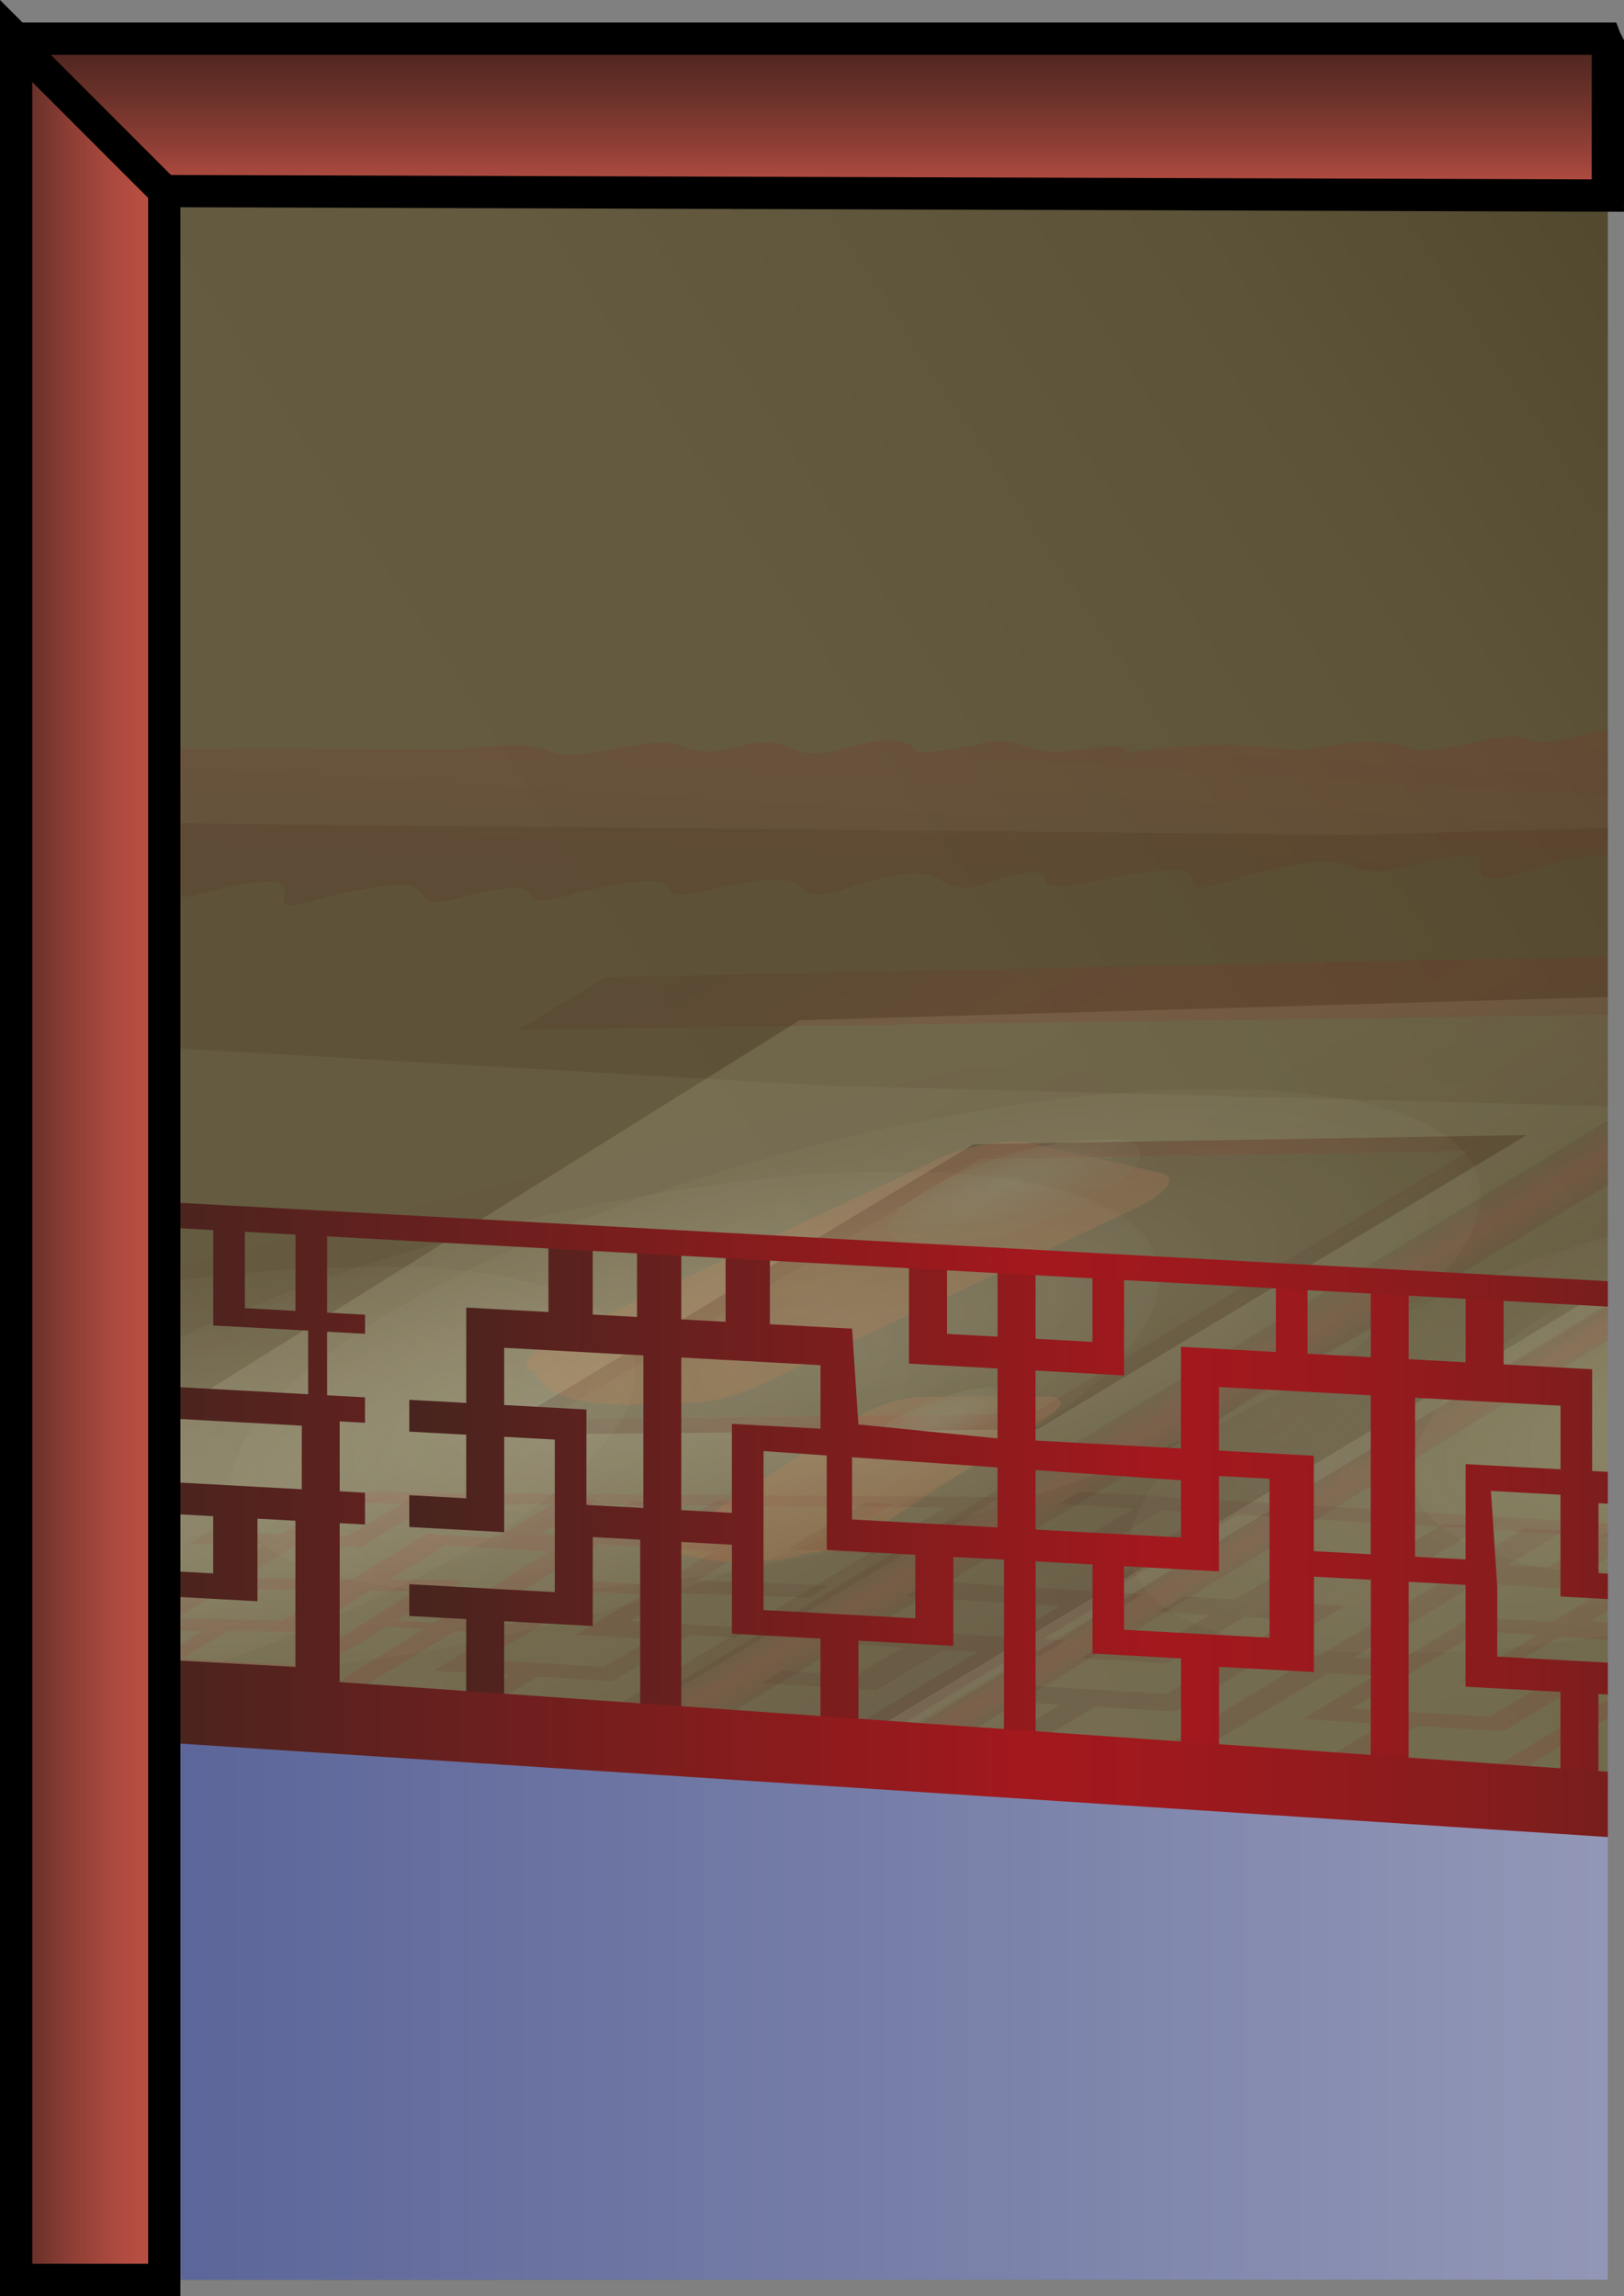 <svg id="Layer_1" data-name="Layer 1" xmlns="http://www.w3.org/2000/svg" xmlns:xlink="http://www.w3.org/1999/xlink" viewBox="0 0 50.352 71.177">
  <rect x="0" y="0" width="50.352" height="71.177" fill="#808080" stroke="none"/>
  <defs>
    <style>
      .cls-1, .cls-2, .cls-33, .cls-34 {
        stroke: #000;
        stroke-miterlimit: 10;
      }

      .cls-1 {
        fill: url(#linear-gradient);
      }

      .cls-2 {
        fill: url(#linear-gradient-2);
      }

      .cls-3 {
        fill: url(#linear-gradient-3);
      }

      .cls-11, .cls-12, .cls-13, .cls-16, .cls-17, .cls-18, .cls-19, .cls-21, .cls-22, .cls-23, .cls-24, .cls-25, .cls-4, .cls-5, .cls-6 {
        opacity: 0.13;
      }

      .cls-4 {
        fill: url(#linear-gradient-4);
      }

      .cls-5 {
        fill: url(#linear-gradient-5);
      }

      .cls-7 {
        fill: url(#linear-gradient-6);
      }

      .cls-8 {
        fill: url(#linear-gradient-7);
      }

      .cls-9 {
        fill: url(#linear-gradient-8);
      }

      .cls-10 {
        fill: url(#linear-gradient-9);
      }

      .cls-11 {
        fill: url(#linear-gradient-10);
      }

      .cls-12 {
        fill: url(#linear-gradient-11);
      }

      .cls-13 {
        fill: url(#linear-gradient-12);
      }

      .cls-14 {
        fill: url(#linear-gradient-13);
      }

      .cls-15 {
        fill: url(#linear-gradient-14);
      }

      .cls-16 {
        fill: url(#linear-gradient-15);
      }

      .cls-17 {
        fill: url(#linear-gradient-16);
      }

      .cls-18 {
        fill: url(#linear-gradient-17);
      }

      .cls-19 {
        fill: url(#linear-gradient-18);
      }

      .cls-20 {
        fill: url(#linear-gradient-19);
      }

      .cls-21 {
        fill: url(#radial-gradient);
      }

      .cls-22 {
        fill: url(#radial-gradient-2);
      }

      .cls-23 {
        fill: url(#radial-gradient-3);
      }

      .cls-24 {
        fill: url(#radial-gradient-4);
      }

      .cls-25 {
        fill: url(#radial-gradient-5);
      }

      .cls-26 {
        fill: url(#linear-gradient-20);
      }

      .cls-27 {
        fill: url(#radial-gradient-6);
      }

      .cls-28 {
        fill: url(#linear-gradient-21);
      }

      .cls-29 {
        fill: url(#radial-gradient-7);
      }

      .cls-30 {
        fill: url(#linear-gradient-22);
      }

      .cls-31 {
        fill: url(#linear-gradient-23);
      }

      .cls-32 {
        fill: url(#linear-gradient-24);
      }

      .cls-33 {
        fill: url(#linear-gradient-25);
      }

      .cls-34 {
        fill: url(#linear-gradient-26);
      }
    </style>
    <linearGradient id="linear-gradient" x1="4.968" y1="35.844" x2="-0.033" y2="35.844" gradientUnits="userSpaceOnUse">
      <stop offset="0" stop-color="#bc5044"/>
      <stop offset="0.159" stop-color="#b74e42"/>
      <stop offset="0.359" stop-color="#a7483d"/>
      <stop offset="0.58" stop-color="#8e3e35"/>
      <stop offset="0.815" stop-color="#6a3129"/>
      <stop offset="1" stop-color="#49241e"/>
    </linearGradient>
    <linearGradient id="linear-gradient-2" x1="25.312" y1="5.25" x2="25.312" y2="0.11" gradientUnits="userSpaceOnUse">
      <stop offset="0" stop-color="#bc5044"/>
      <stop offset="0.295" stop-color="#903f36"/>
      <stop offset="0.602" stop-color="#6a3129"/>
      <stop offset="0.848" stop-color="#522721"/>
      <stop offset="1" stop-color="#49241e"/>
    </linearGradient>
    <linearGradient id="linear-gradient-3" x1="69.736" y1="7.363" x2="2.736" y2="51.03" gradientUnits="userSpaceOnUse">
      <stop offset="0" stop-color="#393218"/>
      <stop offset="0.018" stop-color="#3c351b"/>
      <stop offset="0.168" stop-color="#4f462c"/>
      <stop offset="0.343" stop-color="#5c5338"/>
      <stop offset="0.567" stop-color="#645a3f"/>
      <stop offset="1" stop-color="#665c41"/>
    </linearGradient>
    <linearGradient id="linear-gradient-4" x1="-639.46" y1="1134.988" x2="-544.573" y2="1040.101" gradientTransform="matrix(1.301, 0.078, 1.162, -0.699, -468.834, 850.097)" gradientUnits="userSpaceOnUse">
      <stop offset="0" stop-color="#665c41"/>
      <stop offset="0.355" stop-color="#63593e"/>
      <stop offset="0.611" stop-color="#5a5136"/>
      <stop offset="0.835" stop-color="#4a4228"/>
      <stop offset="1" stop-color="#393218"/>
    </linearGradient>
    <linearGradient id="linear-gradient-5" x1="-490.19" y1="-1111.091" x2="-828.397" y2="-1449.299" gradientTransform="matrix(1.301, 0.078, -1.162, 0.699, -611.217, 936.22)" gradientUnits="userSpaceOnUse">
      <stop offset="0.011" stop-color="#2f1d07"/>
      <stop offset="1" stop-color="#2f1d07"/>
    </linearGradient>
    <linearGradient id="linear-gradient-6" x1="-579.342" y1="-1207.057" x2="-538.354" y2="-1207.057" gradientTransform="matrix(1.301, 0.078, -1.162, 0.699, -611.217, 936.22)" gradientUnits="userSpaceOnUse">
      <stop offset="0" stop-color="#eeefc7"/>
      <stop offset="0.264" stop-color="#ebecc5"/>
      <stop offset="0.454" stop-color="#e3e3be"/>
      <stop offset="0.621" stop-color="#d6d3b3"/>
      <stop offset="0.774" stop-color="#c2bda3"/>
      <stop offset="0.917" stop-color="#aaa08f"/>
      <stop offset="1" stop-color="#988c80"/>
    </linearGradient>
    <linearGradient id="linear-gradient-7" x1="-606.495" y1="-1212.445" x2="-578.657" y2="-1212.445" gradientTransform="matrix(1.301, 0.078, -1.162, 0.699, -611.08, 935.657)" xlink:href="#linear-gradient-6"/>
    <linearGradient id="linear-gradient-8" x1="-606.495" y1="-1216.548" x2="-578.657" y2="-1216.548" gradientTransform="matrix(1.301, 0.078, -1.162, 0.699, -611.08, 935.657)" xlink:href="#linear-gradient-6"/>
    <linearGradient id="linear-gradient-9" x1="-598.26" y1="-1216.548" x2="-586.607" y2="-1216.548" gradientTransform="matrix(1.301, 0.078, -1.162, 0.699, -611.08, 935.657)" gradientUnits="userSpaceOnUse">
      <stop offset="0.011" stop-color="#49241e"/>
      <stop offset="0.482" stop-color="#a3181d"/>
      <stop offset="0.574" stop-color="#9c191d"/>
      <stop offset="0.71" stop-color="#881c1d"/>
      <stop offset="0.871" stop-color="#68201e"/>
      <stop offset="1" stop-color="#49241e"/>
    </linearGradient>
    <linearGradient id="linear-gradient-10" x1="-577.423" y1="-1199.566" x2="-543.7" y2="-1199.566" gradientTransform="matrix(1.301, 0.078, -1.162, 0.699, -611.217, 936.22)" xlink:href="#linear-gradient-9"/>
    <linearGradient id="linear-gradient-11" x1="-577.423" y1="-1202.903" x2="-543.7" y2="-1202.903" xlink:href="#linear-gradient-9"/>
    <linearGradient id="linear-gradient-12" x1="-585.374" y1="-1210.682" x2="-583.043" y2="-1210.682" gradientTransform="matrix(1.301, 0.078, -1.162, 0.699, -611.217, 936.22)" xlink:href="#linear-gradient-9"/>
    <linearGradient id="linear-gradient-13" x1="-605.251" y1="-1202.149" x2="-585.511" y2="-1202.149" xlink:href="#linear-gradient-9"/>
    <linearGradient id="linear-gradient-14" x1="-587.704" y1="-1206.399" x2="-585.648" y2="-1206.399" gradientTransform="matrix(1.301, 0.078, -1.162, 0.699, -611.217, 936.22)" xlink:href="#linear-gradient-9"/>
    <linearGradient id="linear-gradient-15" x1="-612.242" y1="-1228.457" x2="-584.963" y2="-1228.457" gradientTransform="matrix(1.301, 0.078, -1.162, 0.699, -611.217, 936.22)" xlink:href="#linear-gradient-9"/>
    <linearGradient id="linear-gradient-16" x1="-612.516" y1="-1202.515" x2="-584.962" y2="-1202.515" gradientTransform="matrix(1.301, 0.078, -1.162, 0.699, -611.217, 936.22)" xlink:href="#linear-gradient-9"/>
    <linearGradient id="linear-gradient-17" x1="-578.931" y1="-1207.123" x2="-577.149" y2="-1207.123" gradientTransform="matrix(1.301, 0.078, -1.162, 0.699, -611.217, 936.22)" xlink:href="#linear-gradient-9"/>
    <linearGradient id="linear-gradient-18" x1="-583.455" y1="-1202.44" x2="-543.015" y2="-1202.44" xlink:href="#linear-gradient-9"/>
    <linearGradient id="linear-gradient-19" x1="-614.14" y1="-1228.678" x2="-614.14" y2="-1254.095" xlink:href="#linear-gradient-9"/>
    <radialGradient id="radial-gradient" cx="-572.077" cy="1091.217" r="11.104" gradientTransform="matrix(1.301, 0.078, 1.162, -0.699, -468.834, 850.097)" gradientUnits="userSpaceOnUse">
      <stop offset="0.062" stop-color="#fefee2"/>
      <stop offset="0.341" stop-color="#fefee2" stop-opacity="0.775"/>
      <stop offset="0.982" stop-color="#fefee2" stop-opacity="0.216"/>
      <stop offset="1" stop-color="#fefee2" stop-opacity="0.2"/>
    </radialGradient>
    <radialGradient id="radial-gradient-2" cx="-593.736" cy="1091.491" r="11.104" xlink:href="#radial-gradient"/>
    <radialGradient id="radial-gradient-3" cx="-605.662" cy="1082.307" r="11.104" xlink:href="#radial-gradient"/>
    <radialGradient id="radial-gradient-4" cx="-597.711" cy="1087.379" r="11.104" xlink:href="#radial-gradient"/>
    <radialGradient id="radial-gradient-5" cx="-568.65" cy="1094.918" r="11.104" xlink:href="#radial-gradient"/>
    <linearGradient id="linear-gradient-20" x1="158.595" y1="1167.862" x2="158.595" y2="1160.468" gradientTransform="matrix(-1.35, -0.048, 1.105, -0.702, -1045.013, 869.532)" gradientUnits="userSpaceOnUse">
      <stop offset="0" stop-color="#ff9372"/>
      <stop offset="0.34" stop-color="#ff8c5a"/>
      <stop offset="0.74" stop-color="#ff8545"/>
      <stop offset="1" stop-color="#ff833d"/>
    </linearGradient>
    <radialGradient id="radial-gradient-6" cx="345.406" cy="1211.939" r="1.537" gradientTransform="matrix(-1.126, -0.033, 1.135, -0.703, -957.365, 906.815)" xlink:href="#radial-gradient"/>
    <linearGradient id="linear-gradient-21" x1="-845.883" y1="1098.794" x2="-845.883" y2="1087.4" gradientTransform="matrix(1.083, 0.197, 1.368, -0.675, -552.851, 943.35)" xlink:href="#linear-gradient-20"/>
    <radialGradient id="radial-gradient-7" cx="-737.163" cy="661.66" r="1.515" gradientTransform="matrix(1.402, 0.241, 2.161, -1.062, -364.9, 916.39)" xlink:href="#radial-gradient"/>
    <linearGradient id="linear-gradient-22" x1="2.488" y1="60.995" x2="59.488" y2="60.995" gradientUnits="userSpaceOnUse">
      <stop offset="0.046" stop-color="#5b6599"/>
      <stop offset="1" stop-color="#9ea2bd"/>
    </linearGradient>
    <linearGradient id="linear-gradient-23" x1="13.523" y1="28.75" x2="61.889" y2="28.75" gradientTransform="matrix(0.997, 0.055, -0, 1.003, -0.655, 15.535)" xlink:href="#linear-gradient-9"/>
    <linearGradient id="linear-gradient-24" x1="4.872" y1="29.382" x2="62.872" y2="29.382" gradientTransform="matrix(0.997, 0.055, -0, 1.003, -0.655, 15.535)" xlink:href="#linear-gradient-9"/>
    <linearGradient id="linear-gradient-25" x1="5.093" y1="36.005" x2="0.092" y2="36.005" xlink:href="#linear-gradient"/>
    <linearGradient id="linear-gradient-26" x1="25.312" y1="5.499" x2="25.312" y2="0.36" xlink:href="#linear-gradient-2"/>
  </defs>
  <title>opendoor</title>
  <polygon class="cls-1" points="0.5 1.207 0.5 70.48 4.968 70.48 4.968 5.674 0.5 1.207"/>
  <path class="cls-2" d="M49.988.817C49.96.757,49.925.7,49.901.637H.637V.643L5.104,5.11l44.884.139Z" transform="translate(-0.137 0.564)"/>
  <rect class="cls-3" x="0.988" y="1.814" width="48.863" height="68.863"/>
  <g>
    <path class="cls-4" d="M49.988,33.182C33.331,32.671,16.785,32.088.637,31.262V65.665a387.484,387.484,0,0,0,39.576.863c3.062-.079,6.183-.189,8.894-.032.303.017.59.044.882.067Z" transform="translate(-0.137 0.564)"/>
    <polygon class="cls-5" points="49.852 25.667 41.813 25.882 0.5 25.472 0.5 32.213 25.741 33.661 49.852 34.297 49.852 25.667"/>
    <g class="cls-6">
      <polygon class="cls-7" points="49.852 39.926 25.601 54.513 49.852 56.564 49.852 39.926"/>
    </g>
    <g class="cls-6">
      <path class="cls-8" d="M49.988,30.344,24.928,31.064.637,46.253v7.524L18.66,53.84l8.129.066L49.988,39.952ZM15.342,43.918l14.975-9.008,17.147-.284L32.309,43.742Z" transform="translate(-0.137 0.564)"/>
      <path class="cls-9" d="M15.342,43.918l16.967-.176L47.465,34.626l-17.147.284ZM30.522,35.378l15.13-.251L32.114,43.27l-14.971.155Z" transform="translate(-0.137 0.564)"/>
      <path class="cls-10" d="M15.342,43.918l16.967-.176L47.465,34.626l-17.147.284ZM30.522,35.378l15.13-.251L32.114,43.27l-14.971.155Z" transform="translate(-0.137 0.564)"/>
    </g>
    <polygon class="cls-11" points="49.852 52.67 45.821 55.094 46.713 55.148 49.852 53.26 49.852 52.67"/>
    <path class="cls-12" d="M48.99,51.762l.998.06v-.527l-3.056-.183L48.491,50.175l1.497.103v-.549l-.489-.043.489-.32v-1.231l-.597-.036.597-.359v-.764l-.094-.006-1.752,1.054-1.249-.075,1.752-1.054-1.249-.075-1.752,1.054-1.249-.075,1.752-1.054L44.9,46.671l-1.752,1.054-2.319-.139-2.389,1.437L36.835,48.926l-.796.479,1.605.096-1.593.958L34.446,50.363l-.796.479,2.676.161,2.389-1.437,1.427.086-3.822,2.299-4.103-.246-.796.479,1.605.096-2.07,1.245,1.07.064,2.07-1.245,2.497.15,2.23-1.341,1.338.08-4.181,2.515,1.159.07,4.181-2.515,1.427.086-.159.096-2.07,1.245,2.497.15-2.23,1.341L41.855,54.284l2.23-1.341,2.676.161Zm-7.944-1.003-1.605-.096,2.389-1.437-2.319-.139,1.433-.862,3.924.235Zm1.07.064,3.822-2.299,3.924.235L48.27,49.717l-2.497-.15-2.23,1.341Zm-.07,1.576,1.433-.862.159-.096,2.389-1.437,1.76.122-2.365,1.422,2.497.15-1.593.958Z" transform="translate(-0.137 0.564)"/>
    <polygon class="cls-13" points="49.852 34.74 17.612 54.244 20.466 54.415 49.852 36.74 49.852 34.74"/>
    <g class="cls-6">
      <path class="cls-14" d="M25.196,48.965l.637-.383-4.083-.14,1.911-1.15-2.319-.139,1.911-1.15-.892-.054-2.07,1.245-1.249-.075,1.911-1.15-1.229.032-1.752,1.054-1.07-.064,1.752-1.054-1.07-.064-2.07,1.245-2.14-.128L11.038,48.395,7.636,48.362l1.646-1.009,2.045.042,2.548-1.533-.892-.054-2.07,1.245-1.089-.033,1.771-1.085-.892-.054L8.859,46.992l-1.494-.045,1.752-1.054L8.403,45.85,6.015,47.287l2.277.046L6.598,48.352l-3.568-.035,2.054-1.297L2.97,46.994l1.904-1.145-.892-.054-1.973,1.187-.966-.012,1.729-1.037-.714-.043-1.422.855v.602l2.74-.008-1.533.966-1.207-.012v.337l.68.007-.68.428v.882l.94.008-.94.565v.708l2.1-1.263,1.16.01L.637,51.938v.4l.466.028L4.986,49.986l1.425.012-1.83,1.101,1.962.118L4.632,52.366l.892.054L7.435,51.27l2.14.128L12.124,49.866l1.158.069L9.232,52.432l1.051-.042,3.982-2.395,1.249.075-1.911,1.15,2.319.139L14.171,52.421l.89.044,1.752-1.054,2.319.139,2.389-1.437,1.427.086.478-.287-3.746-.225,1.433-.862Zm-20.654.623L1.122,49.522l1.381-.872,3.539.037Zm1.059.021,1.487-.911,3.388.035-1.564.941ZM9.34,51.068l-3.567-.214,1.412-.849,2.321.02,2.128-1.28,1.35.014ZM13.593,49.743l-1.151-.069L14.513,48.429l-2.317-.023,1.769-1.064,3.211.193Zm4.398.369,2.319.139-1.433.862-3.746-.225,3.504-2.107,1.427.086Zm.229-1.672L15.991,49.782l-1.249-.075,3.982-2.395,3.567.214L20.539,48.58Z" transform="translate(-0.137 0.564)"/>
      <polygon class="cls-15" points="27.748 47.794 25.964 47.687 27.716 46.633 26.824 46.579 24.435 48.016 27.111 48.177 27.748 47.794"/>
    </g>
    <polygon class="cls-16" points="49.852 29.649 18.784 30.294 16.077 31.923 49.852 31.456 49.852 29.649"/>
    <polygon class="cls-17" points="0.5 46.19 0.5 46.523 29.321 46.729 18.797 53.059 0.5 52.774 0.5 52.971 18.479 53.251 17.377 53.914 18.268 53.967 31.028 46.41 0.5 46.19"/>
    <polygon class="cls-18" points="49.852 40.422 26.671 54.577 28.455 54.684 49.852 41.552 49.852 40.422"/>
    <path class="cls-19" d="M49.988,54.665,27.706,53.119,31.688,50.724l.714.043.796-.479-.714-.043,1.752-1.054.714.043.637-.383-1.07-.064,1.593-.958L37.179,47.893l.478-.287-1.07-.064,1.911-1.15,11.491.69V46.66L33.605,45.677,32.968,46.06l2.319.139L32.898,47.636l2.676.161-1.593.958-4.994-.3-.796.479,4.816.289-1.593.958-4.638-.278-.796.479,2.14.128-1.433.862-2.319-.139-.637.383,3.567.214,2.07-1.245L30.439,50.649l-3.663,2.203-4.638-.278-.637.383-.898.894,29.385,1.948ZM34.268,47.402l1.911-1.15,1.427.086-1.911,1.15Z" transform="translate(-0.137 0.564)"/>
    <g class="cls-6">
      <path class="cls-20" d="M49.988,22.078a2.202,2.202,0,0,0-.25.015,17.026,17.026,0,0,1-1.824.374c-.311-.005-.375-.135-.615-.18-.696-.131-2.327.47-3.143.403a1.857,1.857,0,0,1-.508-.139,4.836,4.836,0,0,0-1.964-.04c-.39.055-.807.139-1.163.158a4.653,4.653,0,0,1-.815-.046,17.004,17.004,0,0,0-4.641.162c.112-.187-.325-.234-.786-.192s-.984.143-1.402.15c-.909.014-1.093-.421-2.124-.298a10.691,10.691,0,0,1-2.109.32c-.177-.041-.184-.147-.268-.224a2.179,2.179,0,0,0-1.484-.041c-.393.085-.797.219-1.176.271-1.082.15-1.096-.443-2.176-.296-.375.051-.788.185-1.162.235-.827.111-.989-.221-1.651-.25-.884-.038-2.426.469-3.199.368a1.968,1.968,0,0,1-.494-.161,3.326,3.326,0,0,0-1.171-.129c-.508.016-1.091.097-1.617.127-.346.02-.663.017-.98.015l-3.937-.03c-2.904-.022-6.08.104-8.693-.1v4.218c1.875-.284-.468.792,1.617.359,4.545-1.213,2.063.533,4.088.017,4.725-1.203,1.072.896,3.593.199,4.882-1.299,2.243.543,4.425-.069,3.712-.945,1.007.579,3.527-.119,4.567-1.107,1.862.417,4.066-.089,4.229-1.021,2.221.437,4.088.017,3.984-1.349,2.694.149,4.404-.175,3.489-1.167.806.463,3.527-.119,5.443-1.163,1.41.81,4.425-.069,4.344-1.329,3.054.169,5.416-.432,4.208-1.127.555.972,3.593.199a9.046,9.046,0,0,1,2.583-.536Z" transform="translate(-0.137 0.564)"/>
    </g>
    <path class="cls-21" d="M49.988,37.758a46.776,46.776,0,0,0-9.905,4.258c-7.125,4.285-6.431,8.148,1.548,8.626a40.376,40.376,0,0,0,8.357-.511Z" transform="translate(-0.137 0.564)"/>
    <path class="cls-22" d="M41.116,41.867c7.125-4.285,6.431-8.148-1.548-8.626S19.344,35.848,12.219,40.133s-6.431,8.148,1.548,8.626S33.991,46.153,41.116,41.867Z" transform="translate(-0.137 0.564)"/>
    <path class="cls-23" d="M13.378,38.728A46.875,46.875,0,0,0,.637,40.108V52.787a52.26,52.26,0,0,0,14.29-5.433C22.051,43.069,21.358,39.207,13.378,38.728Z" transform="translate(-0.137 0.564)"/>
    <path class="cls-24" d="M29.617,35.804c-7.98-.479-20.224,2.607-27.348,6.892-.611.368-1.141.73-1.632,1.089v7.063a16.397,16.397,0,0,0,3.18.474c7.98.479,20.224-2.607,27.348-6.892S37.596,36.283,29.617,35.804Z" transform="translate(-0.137 0.564)"/>
    <path class="cls-25" d="M49.988,39.049c-.392.213-.779.428-1.145.648-6.997,4.209-6.436,8.002,1.145,8.59Z" transform="translate(-0.137 0.564)"/>
    <g class="cls-6">
      <path class="cls-26" d="M28.699,42.736l3.88-.008c.545-.001.584.263.088.588l-5.637,3.683a4.122,4.122,0,0,1-1.894.592,7.058,7.058,0,0,1-3.88.008c-.545.001-.584-.263-.088-.588l5.637-3.683A4.122,4.122,0,0,1,28.699,42.736Z" transform="translate(-0.137 0.564)"/>
      <path class="cls-27" d="M27.892,43.42a7.442,7.442,0,0,1,3.475-1.03c.956.028.949.534-.014,1.131a7.442,7.442,0,0,1-3.475,1.03C26.922,44.523,26.928,44.016,27.892,43.42Z" transform="translate(-0.137 0.564)"/>
    </g>
    <g class="cls-6">
      <path class="cls-28" d="M36.104,35.793l-4.18-.951a5.808,5.808,0,0,0-2.909.623l-11.499,5.408c-1.013.476-1.362.975-.775,1.109.361.899,1.938,1.112,4.18.951a5.808,5.808,0,0,0,2.909-.623l11.499-5.408C36.343,36.425,36.691,35.926,36.104,35.793Z" transform="translate(-0.137 0.564)"/>
      <path class="cls-29" d="M33.709,36.738c1.808-.888,2.323-1.772,1.15-1.973a11.153,11.153,0,0,0-5.398,1.244c-1.808.888-2.323,1.772-1.15,1.973A11.153,11.153,0,0,0,33.709,36.738Z" transform="translate(-0.137 0.564)"/>
    </g>
  </g>
  <polygon class="cls-30" points="49.852 70.677 49.852 55.498 4.863 51.689 2.488 51.314 2.488 70.677 49.852 70.677"/>
  <path class="cls-31" d="M49.988,50.98l-3.43-.188.001-2.168L46.363,45.656l2.157.118L48.52,48.928l1.469.081v-.788l-.292-.016L49.697,46.036l.291.016v-.986l-.487-.027.001-3.154-2.746-.151.001-2.365-1.177-.065-.001,2.365-1.765-.097.001-2.365-1.177-.065L42.638,41.51,40.677,41.402l0-2.168-.981-.054-0,2.168-2.942-.161-.001,3.154L32.243,44.093l0-2.168,2.746.151L34.99,38.922,34.009,38.868l-0,2.168-1.765-.097 0-2.168-1.177-.065-0,2.168-1.569-.086 0-2.168-1.177-.065-.001,3.154,2.746.151-0,2.168-4.315-.434-.195-2.967L24.007,40.488l.001-2.168-1.373-.075-.001,2.168-1.373-.075 0-2.168-1.373-.075-0,2.168-1.373-.075 0-2.168-1.373-.075L17.143,40.111l-2.55-.14-.001,2.957-1.765-.097-0.0.986,1.765.097-0,1.971-1.765-.097-0.0.986,2.942.161.001-2.957,1.569.086-.001,4.73-4.511-.247-0.0.985,1.765.097-.001,2.562,1.177.065.001-2.562,2.746.151.001-2.759,1.471.081-.001,5.174,1.275.07.001-5.174,1.569.086v.197l-.001,2.562,2.746.151-.001,2.759,1.177.065.001-2.759,2.942.161.001-2.759,1.569.086-.001,5.519.981.054.001-5.519,1.765.097-.001,2.759,2.746.151-.001,3.154,1.177.065.001-2.957,2.942.161.001-2.957,1.765.097L42.635,54.321l1.177.065.001-5.913,1.765.097-.001,3.154,2.942.161L48.518,54.644l1.177.065.001-2.759.292.016Zm-29.905-4.794-1.765-.097.001-2.957-2.55-.14 0-1.774,4.315.237Zm2.746.151L21.26,46.25l.001-4.73,4.315.237-0,1.971-2.746-.151Zm5.687,3.269-4.707-.258 0-1.774 0-.197.001-2.957,1.961.137-.001,2.927,2.746.151ZM31.066,46.788l-4.511-.247 0-1.929,4.511.316Zm1.177.065 0-1.843,4.511.316-0,1.774ZM39.498,50.207l-4.511-.247 0-1.971,2.942.161.001-2.957,1.569.086Zm3.138-2.587-1.765-.097.001-2.957L37.93,44.405l0-1.971,4.707.258Zm2.942.161-1.569-.086.001-4.928,4.511.247L48.521,44.986,45.579,44.825Z" transform="translate(-0.137 0.564)"/>
  <path class="cls-32" d="M49.988,54.359,10.668,51.582l.001-4.928.784.043 0-.986-.784-.043 0-2.168.784.043 0-.788L10.278,42.691l0-1.971,1.177.065 0-.591-1.177-.065.001-2.365,39.709,2.178v-.788L4.2,36.641l-0.0.788,2.55.14L6.749,40.526l2.942.161-0,1.971-5.491-.301-0.0.986,5.295.29L9.493,45.605l-5.099-.28-0.0.985,2.353.129-0,1.774-2.55-.14-0.0.788,3.922.215L8.12,46.515l1.177.065-.001,4.533-5.099-.28-0.0.788.588,1.806L49.988,56.386ZM9.298,40.075l-1.569-.086.001-2.365,1.569.086Z" transform="translate(-0.137 0.564)"/>
  <polygon class="cls-33" points="5.093 70.677 5.093 5.924 0.5 1.332 0.5 70.677 5.093 70.677"/>
  <path class="cls-34" d="M49.988.796c-.026-.055-.065-.102-.087-.16H.637V.768L5.229,5.36l44.759.139Z" transform="translate(-0.137 0.564)"/>
</svg>
